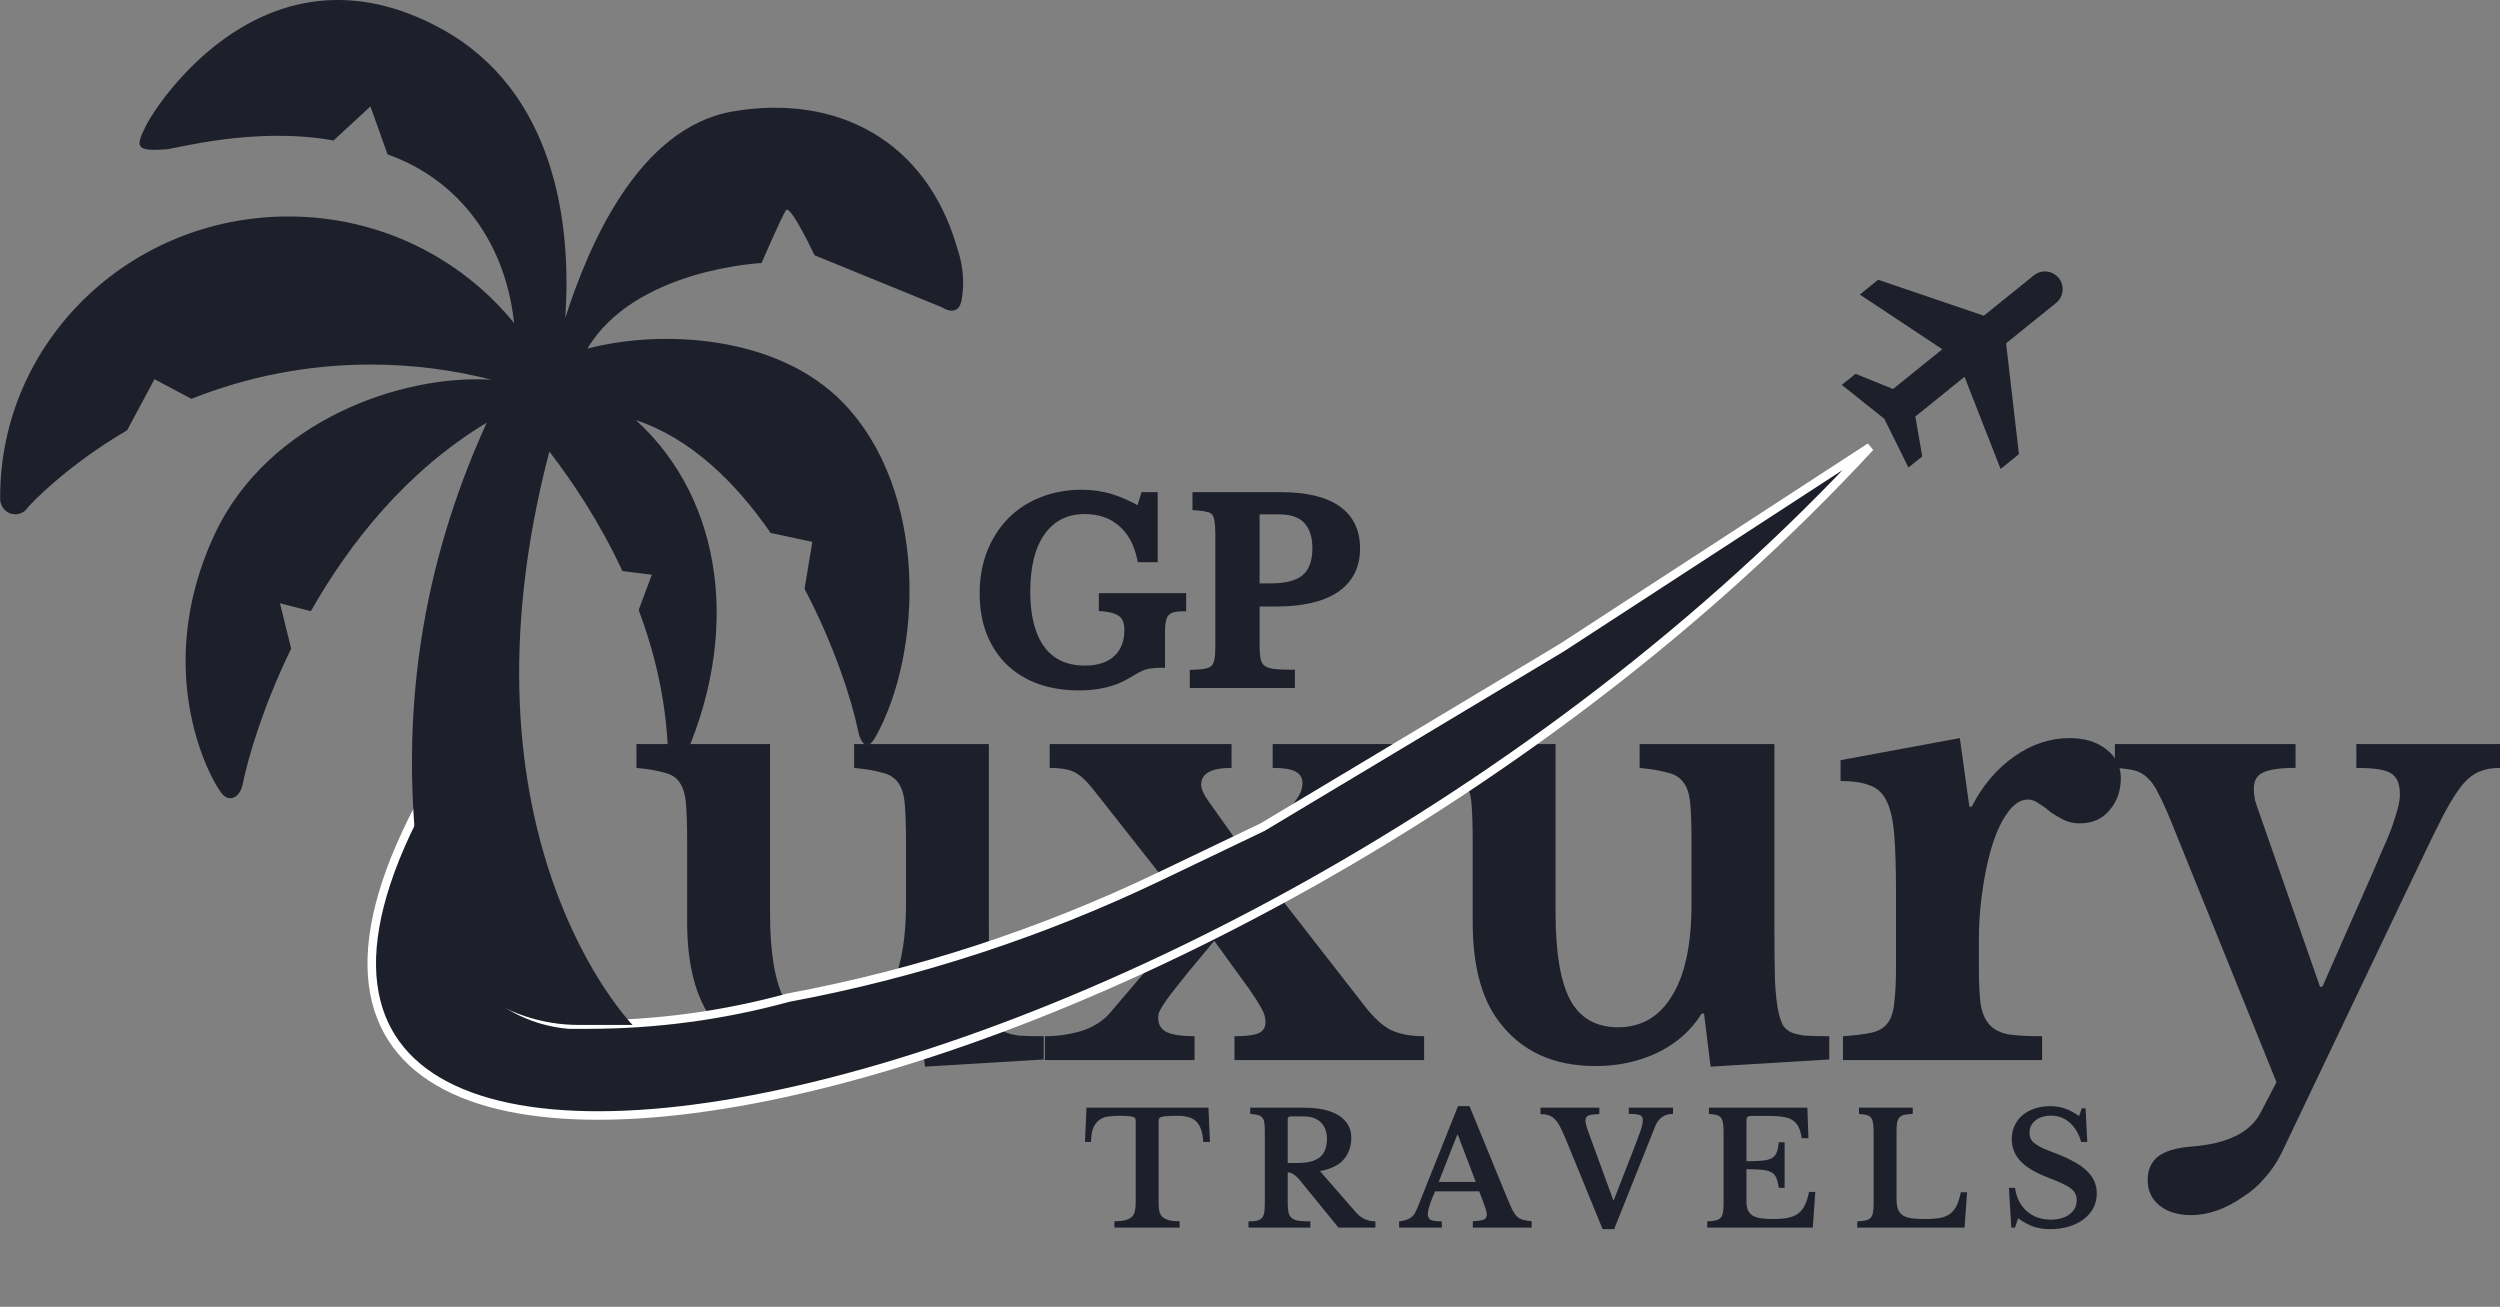 <svg width="88" height="46" viewBox="0 0 88 46" fill="none" xmlns="http://www.w3.org/2000/svg">
<rect x="0" y="0" width="88" height="46" fill="#808080" stroke="none"/>
<path d="M36.56 24L36.56 24L36.561 24C36.987 24.152 37.461 24.227 37.981 24.227C38.647 24.227 39.209 24.097 39.663 23.832L39.663 23.831C39.817 23.74 39.945 23.667 40.047 23.61C40.147 23.555 40.232 23.517 40.305 23.497L40.305 23.497L40.308 23.496C40.388 23.469 40.467 23.453 40.546 23.448L40.546 23.448L40.551 23.448C40.633 23.437 40.734 23.431 40.858 23.431H40.933V23.356V22.218C40.933 21.901 40.988 21.706 41.076 21.608L41.076 21.608L41.078 21.607C41.164 21.507 41.331 21.445 41.603 21.445H41.678V21.37V21.027V20.953H41.603H38.829H38.754V21.027V21.37V21.439L38.822 21.445C39.142 21.473 39.353 21.548 39.472 21.656L39.472 21.656L39.473 21.657C39.588 21.758 39.653 21.924 39.653 22.175C39.653 22.597 39.522 22.921 39.266 23.155C39.016 23.384 38.66 23.504 38.187 23.504C37.533 23.504 37.044 23.275 36.706 22.823C36.366 22.368 36.19 21.704 36.19 20.822C36.19 19.923 36.368 19.236 36.715 18.751C37.066 18.264 37.553 18.02 38.187 18.02C38.691 18.02 39.104 18.164 39.431 18.447L39.431 18.448C39.764 18.732 39.989 19.132 40.1 19.656L40.112 19.715H40.173H40.601H40.676V19.64V17.474V17.399H40.601H40.293H40.238L40.221 17.453L40.086 17.893C39.742 17.698 39.419 17.555 39.116 17.463C38.789 17.363 38.445 17.314 38.084 17.314C37.562 17.314 37.085 17.401 36.652 17.576C36.221 17.745 35.85 17.988 35.539 18.304C35.229 18.62 34.987 18.999 34.813 19.442L34.813 19.442L34.812 19.442C34.643 19.88 34.559 20.363 34.559 20.89C34.559 21.4 34.637 21.863 34.795 22.278L34.795 22.278L34.796 22.279C34.959 22.688 35.187 23.039 35.48 23.332L35.48 23.332L35.481 23.333C35.78 23.62 36.14 23.843 36.56 24ZM47.047 20.782L47.047 20.781C47.548 20.441 47.799 19.946 47.799 19.307C47.799 18.68 47.567 18.199 47.099 17.875C46.636 17.555 45.962 17.399 45.087 17.399H42.125H42.05V17.474V17.817V17.887L42.12 17.892C42.289 17.903 42.42 17.922 42.516 17.949L42.516 17.949L42.52 17.95C42.615 17.97 42.681 18.011 42.725 18.068L42.725 18.068L42.727 18.07C42.772 18.125 42.805 18.206 42.821 18.324L42.821 18.324L42.822 18.328C42.843 18.441 42.855 18.595 42.855 18.793V22.748C42.855 22.946 42.843 23.103 42.822 23.223C42.8 23.34 42.762 23.422 42.712 23.477C42.662 23.531 42.586 23.574 42.476 23.6C42.363 23.627 42.214 23.644 42.029 23.649L41.956 23.651V23.724V24.067V24.142H42.031H45.43H45.505V24.067V23.724V23.649H45.43C45.163 23.649 44.953 23.638 44.798 23.616C44.647 23.594 44.536 23.549 44.458 23.486C44.382 23.424 44.33 23.338 44.304 23.221C44.277 23.091 44.263 22.919 44.263 22.705V21.274H44.916C45.836 21.274 46.55 21.113 47.047 20.782ZM44.745 20.61H44.263V18.099C44.263 18.064 44.273 18.05 44.278 18.045C44.285 18.039 44.301 18.029 44.342 18.029H45.002C45.453 18.029 45.768 18.143 45.965 18.356C46.166 18.572 46.271 18.882 46.271 19.298C46.271 19.765 46.146 20.091 45.911 20.294C45.674 20.5 45.291 20.61 44.745 20.61Z" fill="#1D1F2B" stroke="#1D1F2B" stroke-width="0.15"/>
<path d="M31.891 29.633C31.891 29.073 31.877 28.633 31.849 28.311C31.821 27.975 31.744 27.723 31.618 27.555C31.492 27.373 31.303 27.254 31.051 27.198C30.813 27.128 30.485 27.072 30.065 27.03V26.191H34.808V32.55C34.808 33.404 34.815 34.075 34.829 34.565C34.857 35.041 34.899 35.398 34.955 35.636C34.997 35.818 35.046 35.964 35.102 36.076C35.158 36.174 35.249 36.258 35.375 36.328C35.501 36.384 35.669 36.426 35.879 36.454C36.102 36.468 36.389 36.475 36.739 36.475V37.294L32.562 37.546L32.331 35.678H32.248C31.884 36.265 31.373 36.72 30.715 37.042C30.058 37.364 29.323 37.525 28.512 37.525C27.015 37.525 25.874 36.993 25.091 35.929C24.489 35.118 24.188 33.964 24.188 32.466V29.633C24.188 29.059 24.174 28.611 24.146 28.29C24.118 27.954 24.041 27.702 23.915 27.534C23.803 27.366 23.628 27.254 23.39 27.198C23.153 27.128 22.824 27.072 22.404 27.03V26.191H27.105V32.131C27.105 33.544 27.28 34.572 27.63 35.216C27.98 35.846 28.54 36.16 29.309 36.16C30.135 36.16 30.771 35.782 31.219 35.027C31.667 34.299 31.891 33.229 31.891 31.816V29.633Z" fill="#1D1F2B"/>
<path d="M45.113 28.835C45.407 28.458 45.603 28.192 45.701 28.038C45.799 27.884 45.848 27.73 45.848 27.576C45.848 27.38 45.764 27.24 45.596 27.156C45.442 27.072 45.176 27.03 44.798 27.03V26.191H49.626V27.03C49.36 27.044 49.122 27.072 48.912 27.114C48.702 27.156 48.492 27.24 48.282 27.366C48.072 27.478 47.856 27.639 47.632 27.849C47.408 28.059 47.149 28.332 46.855 28.668L44.714 31.144L48.031 35.405C48.352 35.825 48.667 36.111 48.975 36.265C49.283 36.405 49.668 36.475 50.129 36.475V37.315H43.455V36.475C43.861 36.475 44.141 36.44 44.295 36.37C44.462 36.3 44.546 36.167 44.546 35.971C44.546 35.818 44.497 35.657 44.4 35.489C44.301 35.307 44.155 35.076 43.959 34.796L42.741 33.117L41.818 34.229C41.58 34.523 41.391 34.761 41.251 34.943C41.111 35.125 41.006 35.272 40.936 35.384C40.867 35.496 40.818 35.587 40.789 35.657C40.776 35.713 40.769 35.769 40.769 35.825C40.769 36.062 40.867 36.23 41.062 36.328C41.272 36.426 41.601 36.475 42.049 36.475V37.315H36.781V36.475C37.228 36.475 37.662 36.412 38.082 36.286C38.502 36.146 38.831 35.937 39.069 35.657L41.986 32.236L38.481 27.786C38.215 27.45 37.977 27.24 37.767 27.156C37.571 27.072 37.298 27.03 36.949 27.03V26.191H43.35V27.03C42.636 27.03 42.28 27.226 42.28 27.618C42.28 27.758 42.357 27.94 42.511 28.164L44.001 30.263L45.113 28.835Z" fill="#1D1F2B"/>
<path d="M59.541 29.633C59.541 29.073 59.527 28.633 59.499 28.311C59.471 27.975 59.394 27.723 59.268 27.555C59.142 27.373 58.954 27.254 58.702 27.198C58.464 27.128 58.135 27.072 57.715 27.03V26.191H62.459V32.55C62.459 33.404 62.466 34.075 62.48 34.565C62.508 35.041 62.55 35.398 62.606 35.636C62.648 35.818 62.697 35.964 62.752 36.076C62.808 36.174 62.899 36.258 63.025 36.328C63.151 36.384 63.319 36.426 63.529 36.454C63.753 36.468 64.04 36.475 64.39 36.475V37.294L60.213 37.546L59.982 35.678H59.898C59.534 36.265 59.023 36.72 58.366 37.042C57.708 37.364 56.974 37.525 56.162 37.525C54.665 37.525 53.525 36.993 52.741 35.929C52.139 35.118 51.839 33.964 51.839 32.466V29.633C51.839 29.059 51.825 28.611 51.797 28.29C51.769 27.954 51.692 27.702 51.566 27.534C51.454 27.366 51.279 27.254 51.041 27.198C50.803 27.128 50.474 27.072 50.054 27.03V26.191H54.756V32.131C54.756 33.544 54.931 34.572 55.281 35.216C55.63 35.846 56.19 36.16 56.96 36.16C57.785 36.16 58.422 35.782 58.87 35.027C59.317 34.299 59.541 33.229 59.541 31.816V29.633Z" fill="#1D1F2B"/>
<path d="M69.657 34.062C69.657 34.607 69.678 35.041 69.72 35.363C69.776 35.671 69.881 35.908 70.035 36.076C70.189 36.244 70.413 36.356 70.707 36.412C71.001 36.454 71.392 36.475 71.882 36.475V37.315H64.872V36.475C65.292 36.447 65.627 36.405 65.879 36.349C66.131 36.293 66.32 36.181 66.446 36.013C66.572 35.846 66.649 35.608 66.677 35.3C66.719 34.978 66.74 34.551 66.74 34.02V31.459C66.74 30.591 66.719 29.899 66.677 29.381C66.635 28.863 66.544 28.465 66.404 28.185C66.264 27.905 66.061 27.723 65.796 27.639C65.544 27.541 65.208 27.492 64.788 27.492V26.758L68.986 25.981L69.322 28.395H69.405C69.783 27.653 70.28 27.065 70.896 26.632C71.511 26.198 72.162 25.981 72.847 25.981C73.379 25.981 73.813 26.114 74.149 26.38C74.485 26.646 74.653 26.981 74.653 27.387C74.653 27.835 74.52 28.213 74.254 28.521C74.002 28.828 73.652 28.982 73.204 28.982C72.995 28.982 72.806 28.94 72.638 28.856C72.47 28.772 72.316 28.681 72.176 28.584C72.05 28.472 71.917 28.374 71.777 28.29C71.651 28.192 71.518 28.143 71.378 28.143C71.112 28.143 70.861 28.318 70.623 28.668C70.385 29.017 70.189 29.486 70.035 30.074C69.923 30.494 69.832 30.969 69.762 31.501C69.692 32.019 69.657 32.536 69.657 33.054V34.062Z" fill="#1D1F2B"/>
<path d="M80.299 40.61C80.145 40.918 79.95 41.205 79.712 41.47C79.488 41.736 79.229 41.96 78.935 42.142C78.655 42.338 78.361 42.492 78.054 42.604C77.746 42.716 77.438 42.772 77.13 42.772C76.668 42.772 76.298 42.66 76.018 42.436C75.738 42.212 75.598 41.911 75.598 41.533C75.598 41.184 75.717 40.911 75.955 40.715C76.207 40.519 76.605 40.4 77.151 40.358C78.396 40.26 79.201 39.868 79.565 39.183L80.132 38.091L76.416 28.898C76.249 28.493 76.102 28.171 75.976 27.933C75.864 27.695 75.738 27.513 75.598 27.387C75.458 27.247 75.297 27.156 75.115 27.114C74.933 27.072 74.71 27.044 74.444 27.03V26.191H80.803V27.03C80.257 27.03 79.873 27.086 79.649 27.198C79.439 27.296 79.334 27.485 79.334 27.765C79.334 27.877 79.348 28.01 79.376 28.164C79.418 28.304 79.467 28.451 79.523 28.605L81.664 34.733H81.748L83.553 30.64C83.734 30.207 83.888 29.85 84.014 29.57C84.14 29.276 84.231 29.031 84.287 28.835C84.357 28.625 84.406 28.458 84.434 28.332C84.462 28.206 84.476 28.08 84.476 27.954C84.476 27.59 84.371 27.345 84.161 27.219C83.965 27.093 83.56 27.03 82.944 27.03V26.191H88.002V27.03C87.722 27.03 87.484 27.072 87.288 27.156C87.093 27.226 86.89 27.38 86.68 27.618C86.484 27.856 86.26 28.213 86.008 28.689C85.77 29.15 85.469 29.766 85.106 30.535L80.299 40.61Z" fill="#1D1F2B"/>
<path d="M42.592 40.197H42.356C42.345 40.017 42.318 39.87 42.274 39.753C42.234 39.632 42.175 39.537 42.099 39.468C42.022 39.395 41.928 39.345 41.819 39.319C41.709 39.29 41.581 39.276 41.435 39.276C41.293 39.276 41.178 39.279 41.09 39.287C41.006 39.29 40.94 39.299 40.892 39.314C40.849 39.325 40.819 39.342 40.805 39.363C40.79 39.385 40.783 39.413 40.783 39.446V42.318C40.783 42.435 40.79 42.535 40.805 42.62C40.823 42.704 40.858 42.773 40.909 42.828C40.96 42.879 41.035 42.919 41.134 42.948C41.232 42.974 41.362 42.989 41.523 42.992V43.212H39.226V42.992C39.391 42.989 39.522 42.974 39.621 42.948C39.719 42.919 39.794 42.879 39.846 42.828C39.9 42.773 39.935 42.704 39.95 42.62C39.968 42.535 39.977 42.435 39.977 42.318V39.446C39.977 39.413 39.97 39.385 39.955 39.363C39.944 39.342 39.919 39.325 39.878 39.314C39.838 39.299 39.78 39.29 39.703 39.287C39.63 39.279 39.533 39.276 39.413 39.276C39.281 39.276 39.155 39.283 39.034 39.298C38.914 39.309 38.808 39.345 38.716 39.407C38.625 39.466 38.55 39.557 38.492 39.681C38.437 39.802 38.407 39.974 38.404 40.197H38.19L38.245 38.991H42.537L42.592 40.197ZM47.565 40.049C47.565 40.352 47.477 40.606 47.301 40.811C47.126 41.015 46.846 41.152 46.463 41.222L47.734 42.68C47.822 42.782 47.926 42.861 48.047 42.916C48.167 42.967 48.29 42.992 48.414 42.992V43.212H47.115L45.756 41.545C45.664 41.435 45.584 41.362 45.514 41.326C45.449 41.286 45.386 41.266 45.328 41.266V42.34C45.328 42.475 45.337 42.587 45.355 42.674C45.374 42.758 45.41 42.824 45.465 42.872C45.52 42.919 45.598 42.952 45.701 42.97C45.807 42.985 45.947 42.992 46.123 42.992V43.212H43.947V42.992C44.067 42.992 44.164 42.985 44.237 42.97C44.314 42.952 44.372 42.921 44.413 42.877C44.456 42.83 44.486 42.766 44.5 42.685C44.515 42.601 44.522 42.495 44.522 42.367V39.835C44.522 39.707 44.517 39.605 44.506 39.528C44.495 39.447 44.471 39.385 44.434 39.342C44.398 39.294 44.345 39.263 44.276 39.248C44.21 39.23 44.12 39.217 44.007 39.21V38.991H45.904C46.434 38.991 46.843 39.084 47.132 39.27C47.42 39.457 47.565 39.716 47.565 40.049ZM45.328 40.937H45.684C46.028 40.937 46.284 40.871 46.452 40.739C46.623 40.604 46.709 40.383 46.709 40.076C46.709 39.842 46.638 39.654 46.496 39.511C46.353 39.369 46.156 39.298 45.904 39.298H45.427C45.361 39.298 45.328 39.329 45.328 39.391V40.937ZM52.067 41.934H50.516C50.344 42.322 50.258 42.59 50.258 42.74C50.258 42.85 50.299 42.919 50.379 42.948C50.463 42.978 50.587 42.992 50.752 42.992V43.212H49.25V42.992C49.337 42.981 49.412 42.967 49.474 42.948C49.54 42.93 49.597 42.905 49.644 42.872C49.696 42.839 49.739 42.797 49.776 42.746C49.812 42.691 49.847 42.625 49.88 42.548L51.322 38.936H51.727L53.038 42.137C53.114 42.324 53.178 42.47 53.229 42.576C53.284 42.682 53.341 42.764 53.399 42.822C53.462 42.877 53.531 42.916 53.608 42.937C53.688 42.959 53.79 42.976 53.915 42.987V43.212H51.843V42.987C52.018 42.98 52.144 42.961 52.221 42.932C52.297 42.903 52.336 42.844 52.336 42.757C52.336 42.705 52.323 42.64 52.297 42.559C52.272 42.479 52.237 42.38 52.193 42.263L52.067 41.934ZM50.642 41.605H51.947L51.316 39.944H51.294L50.642 41.605ZM56.796 42.269L57.508 40.443C57.578 40.264 57.633 40.118 57.673 40.005C57.717 39.892 57.749 39.798 57.772 39.725C57.793 39.652 57.808 39.594 57.815 39.55C57.823 39.506 57.826 39.464 57.826 39.424C57.826 39.336 57.793 39.279 57.728 39.254C57.662 39.224 57.53 39.21 57.333 39.21V38.991H58.89V39.21C58.586 39.21 58.376 39.358 58.259 39.654L56.818 43.266H56.412L55.102 40.065C55.029 39.893 54.963 39.753 54.905 39.643C54.846 39.533 54.784 39.447 54.718 39.385C54.652 39.319 54.579 39.276 54.499 39.254C54.422 39.228 54.331 39.215 54.225 39.215V38.991H56.297V39.215C56.202 39.219 56.121 39.224 56.056 39.232C55.994 39.239 55.944 39.252 55.908 39.27C55.871 39.285 55.846 39.307 55.831 39.336C55.816 39.362 55.809 39.395 55.809 39.435C55.809 39.486 55.818 39.546 55.836 39.616C55.855 39.685 55.882 39.769 55.919 39.868L56.796 42.269ZM61.475 40.876C61.709 40.876 61.897 40.869 62.04 40.854C62.182 40.84 62.292 40.811 62.369 40.767C62.449 40.719 62.506 40.652 62.539 40.564C62.572 40.476 62.597 40.357 62.615 40.208H62.818V41.814H62.615C62.594 41.667 62.564 41.551 62.528 41.463C62.491 41.375 62.433 41.309 62.352 41.266C62.272 41.218 62.162 41.189 62.023 41.178C61.888 41.163 61.706 41.156 61.475 41.156V42.285C61.475 42.402 61.49 42.501 61.519 42.581C61.552 42.661 61.605 42.727 61.678 42.779C61.751 42.826 61.848 42.861 61.969 42.883C62.089 42.901 62.237 42.91 62.413 42.91C62.621 42.91 62.796 42.895 62.939 42.866C63.085 42.837 63.206 42.786 63.301 42.713C63.396 42.64 63.472 42.543 63.531 42.422C63.59 42.298 63.639 42.143 63.679 41.956H63.898L63.81 43.212H60.094V42.992C60.215 42.989 60.313 42.978 60.39 42.959C60.467 42.941 60.525 42.91 60.565 42.866C60.606 42.822 60.633 42.76 60.648 42.68C60.662 42.599 60.67 42.495 60.67 42.367V39.835C60.67 39.707 60.662 39.605 60.648 39.528C60.637 39.447 60.613 39.385 60.576 39.342C60.54 39.294 60.487 39.263 60.417 39.248C60.352 39.23 60.264 39.217 60.154 39.21V38.991H63.619L63.657 40.065H63.421C63.399 39.912 63.365 39.785 63.317 39.687C63.27 39.584 63.204 39.504 63.12 39.446C63.036 39.383 62.926 39.342 62.791 39.319C62.659 39.294 62.497 39.281 62.303 39.281H61.684C61.589 39.281 61.53 39.294 61.508 39.319C61.486 39.342 61.475 39.396 61.475 39.484V40.876ZM69.153 43.212H65.376V42.992C65.497 42.989 65.596 42.978 65.672 42.959C65.749 42.941 65.808 42.91 65.848 42.866C65.888 42.822 65.915 42.76 65.93 42.68C65.945 42.599 65.952 42.495 65.952 42.367V39.835C65.952 39.707 65.945 39.605 65.93 39.528C65.919 39.447 65.895 39.385 65.859 39.342C65.822 39.294 65.769 39.263 65.7 39.248C65.634 39.23 65.546 39.217 65.437 39.21V38.991H67.328V39.21C67.204 39.214 67.103 39.224 67.026 39.243C66.953 39.261 66.897 39.294 66.857 39.342C66.816 39.389 66.789 39.455 66.774 39.539C66.763 39.623 66.758 39.734 66.758 39.873V42.17C66.758 42.324 66.772 42.45 66.802 42.548C66.835 42.643 66.889 42.718 66.966 42.773C67.043 42.824 67.145 42.861 67.273 42.883C67.401 42.901 67.56 42.91 67.75 42.91C67.962 42.91 68.139 42.897 68.282 42.872C68.424 42.846 68.543 42.799 68.638 42.729C68.737 42.656 68.815 42.559 68.874 42.439C68.932 42.318 68.982 42.161 69.022 41.967H69.241L69.153 43.212ZM70.715 41.814H70.929C70.98 42.161 71.119 42.435 71.345 42.636C71.572 42.833 71.852 42.932 72.184 42.932C72.319 42.932 72.444 42.916 72.557 42.883C72.67 42.85 72.767 42.804 72.847 42.746C72.928 42.684 72.99 42.612 73.034 42.532C73.078 42.448 73.1 42.355 73.1 42.252C73.1 42.164 73.085 42.09 73.056 42.028C73.03 41.962 72.979 41.9 72.902 41.841C72.826 41.779 72.719 41.717 72.584 41.655C72.453 41.593 72.281 41.521 72.069 41.441C71.641 41.276 71.325 41.087 71.121 40.871C70.916 40.652 70.814 40.394 70.814 40.098C70.814 39.926 70.847 39.769 70.912 39.627C70.978 39.484 71.07 39.362 71.186 39.259C71.307 39.157 71.45 39.078 71.614 39.023C71.782 38.965 71.967 38.936 72.168 38.936C72.354 38.936 72.529 38.965 72.694 39.023C72.858 39.082 73.021 39.17 73.182 39.287L73.28 39.013H73.412L73.472 40.197H73.258C73.171 39.897 73.034 39.669 72.847 39.511C72.661 39.351 72.445 39.27 72.201 39.27C71.974 39.27 71.789 39.327 71.647 39.44C71.508 39.55 71.439 39.692 71.439 39.868C71.439 39.944 71.451 40.014 71.477 40.076C71.502 40.135 71.55 40.191 71.62 40.246C71.689 40.301 71.784 40.357 71.904 40.416C72.025 40.471 72.18 40.533 72.371 40.602C72.626 40.701 72.844 40.801 73.023 40.904C73.206 41.002 73.353 41.11 73.467 41.227C73.584 41.34 73.67 41.461 73.724 41.589C73.779 41.717 73.807 41.858 73.807 42.011C73.807 42.197 73.766 42.367 73.686 42.521C73.606 42.674 73.492 42.806 73.346 42.916C73.204 43.025 73.032 43.111 72.831 43.173C72.634 43.235 72.414 43.266 72.173 43.266C71.954 43.266 71.757 43.237 71.581 43.179C71.406 43.117 71.225 43.018 71.038 42.883L70.929 43.212H70.797L70.715 41.814Z" fill="#1D1F2B"/>
<path d="M70.614 12.084L71.067 15.986L70.421 16.508L69.151 13.264L67.419 14.662L67.663 16.066L67.178 16.457L66.328 14.742L64.831 13.549L65.315 13.158L66.636 13.693L68.369 12.294L65.466 10.368L66.112 9.847L69.831 11.114L71.591 9.693C71.72 9.59 71.884 9.541 72.049 9.559C72.213 9.576 72.363 9.658 72.467 9.787C72.571 9.915 72.619 10.08 72.602 10.244C72.584 10.409 72.502 10.559 72.374 10.663L70.614 12.084Z" fill="#1D1F2B"/>
<path d="M65.829 15.736C42.551 40.91 0.63 48.599 16.64 25.321L17.546 27.359L17.046 27.859C14.161 30.746 15.947 35.688 20.011 36.065H20.703C23.085 36.065 25.456 35.746 27.752 35.117C32.262 34.278 36.642 32.85 40.779 30.869L44.447 29.113L54.98 22.794L65.829 15.736Z" fill="#1D1F2B" stroke="white" stroke-width="0.3"/>
<path d="M33.701 8.758C32.617 4.929 29.445 3.301 25.808 3.92C22.459 4.49 20.709 8.665 19.895 11.197C20.137 7.843 19.517 3.18 15.516 1.002C9.403 -2.325 5.534 3.633 5.147 4.407C4.76 5.181 4.76 5.329 5.844 5.258C6.167 5.237 8.98 4.445 11.741 4.945L13.04 3.746L13.642 5.435C15.93 6.236 17.765 8.291 18.096 11.371C16.24 9.089 13.377 7.62 10.154 7.62C4.549 7.62 0.006 12.04 0.006 17.492C0.006 17.931 0.015 17.616 0.015 17.616C0.031 17.822 0.166 18.001 0.361 18.072C0.556 18.142 0.774 18.091 0.918 17.943C0.918 17.943 1.031 17.767 1.539 17.302C2.434 16.484 3.418 15.763 4.473 15.148L5.437 13.348L6.738 14.039C8.69 13.261 10.819 12.832 13.049 12.832C14.52 12.832 15.948 13.019 17.31 13.369C14.169 13.161 9.436 14.798 7.562 18.794C5.241 23.747 7.525 27.678 7.856 27.985C8.126 28.237 8.454 28.041 8.543 27.601C8.737 26.641 9.27 24.845 10.249 22.831L9.854 21.234L10.943 21.513C12.307 19.107 14.305 16.581 17.132 14.879C15.303 18.909 13.744 24.495 14.895 31.699C15.315 34.328 17.719 36.078 20.381 36.078H22.267C22.267 36.078 15.787 29.462 19.337 15.895C20.108 16.891 21.09 18.338 21.909 20.1L22.945 20.231L22.482 21.47C23.049 22.987 23.457 24.683 23.514 26.497C23.529 26.96 23.808 27.303 23.951 26.999C26.137 22.341 25.449 17.573 22.385 14.79C24.317 15.428 25.896 16.981 27.126 18.759L28.594 19.074L28.32 20.728C29.35 22.685 29.982 24.623 30.207 25.734C30.296 26.172 30.528 26.457 30.808 25.959C32.476 22.991 32.691 17.295 29.677 14.177C27.34 11.76 23.216 11.601 20.677 12.271C22.344 9.467 26.805 9.259 26.805 9.259C26.805 9.259 27.51 7.634 27.665 7.402C27.82 7.17 28.671 8.985 28.671 8.985L33.163 10.819C33.163 10.819 33.739 11.214 33.852 10.544C33.92 10.139 33.961 9.516 33.701 8.758Z" fill="#1D1F2B"/>
</svg>
